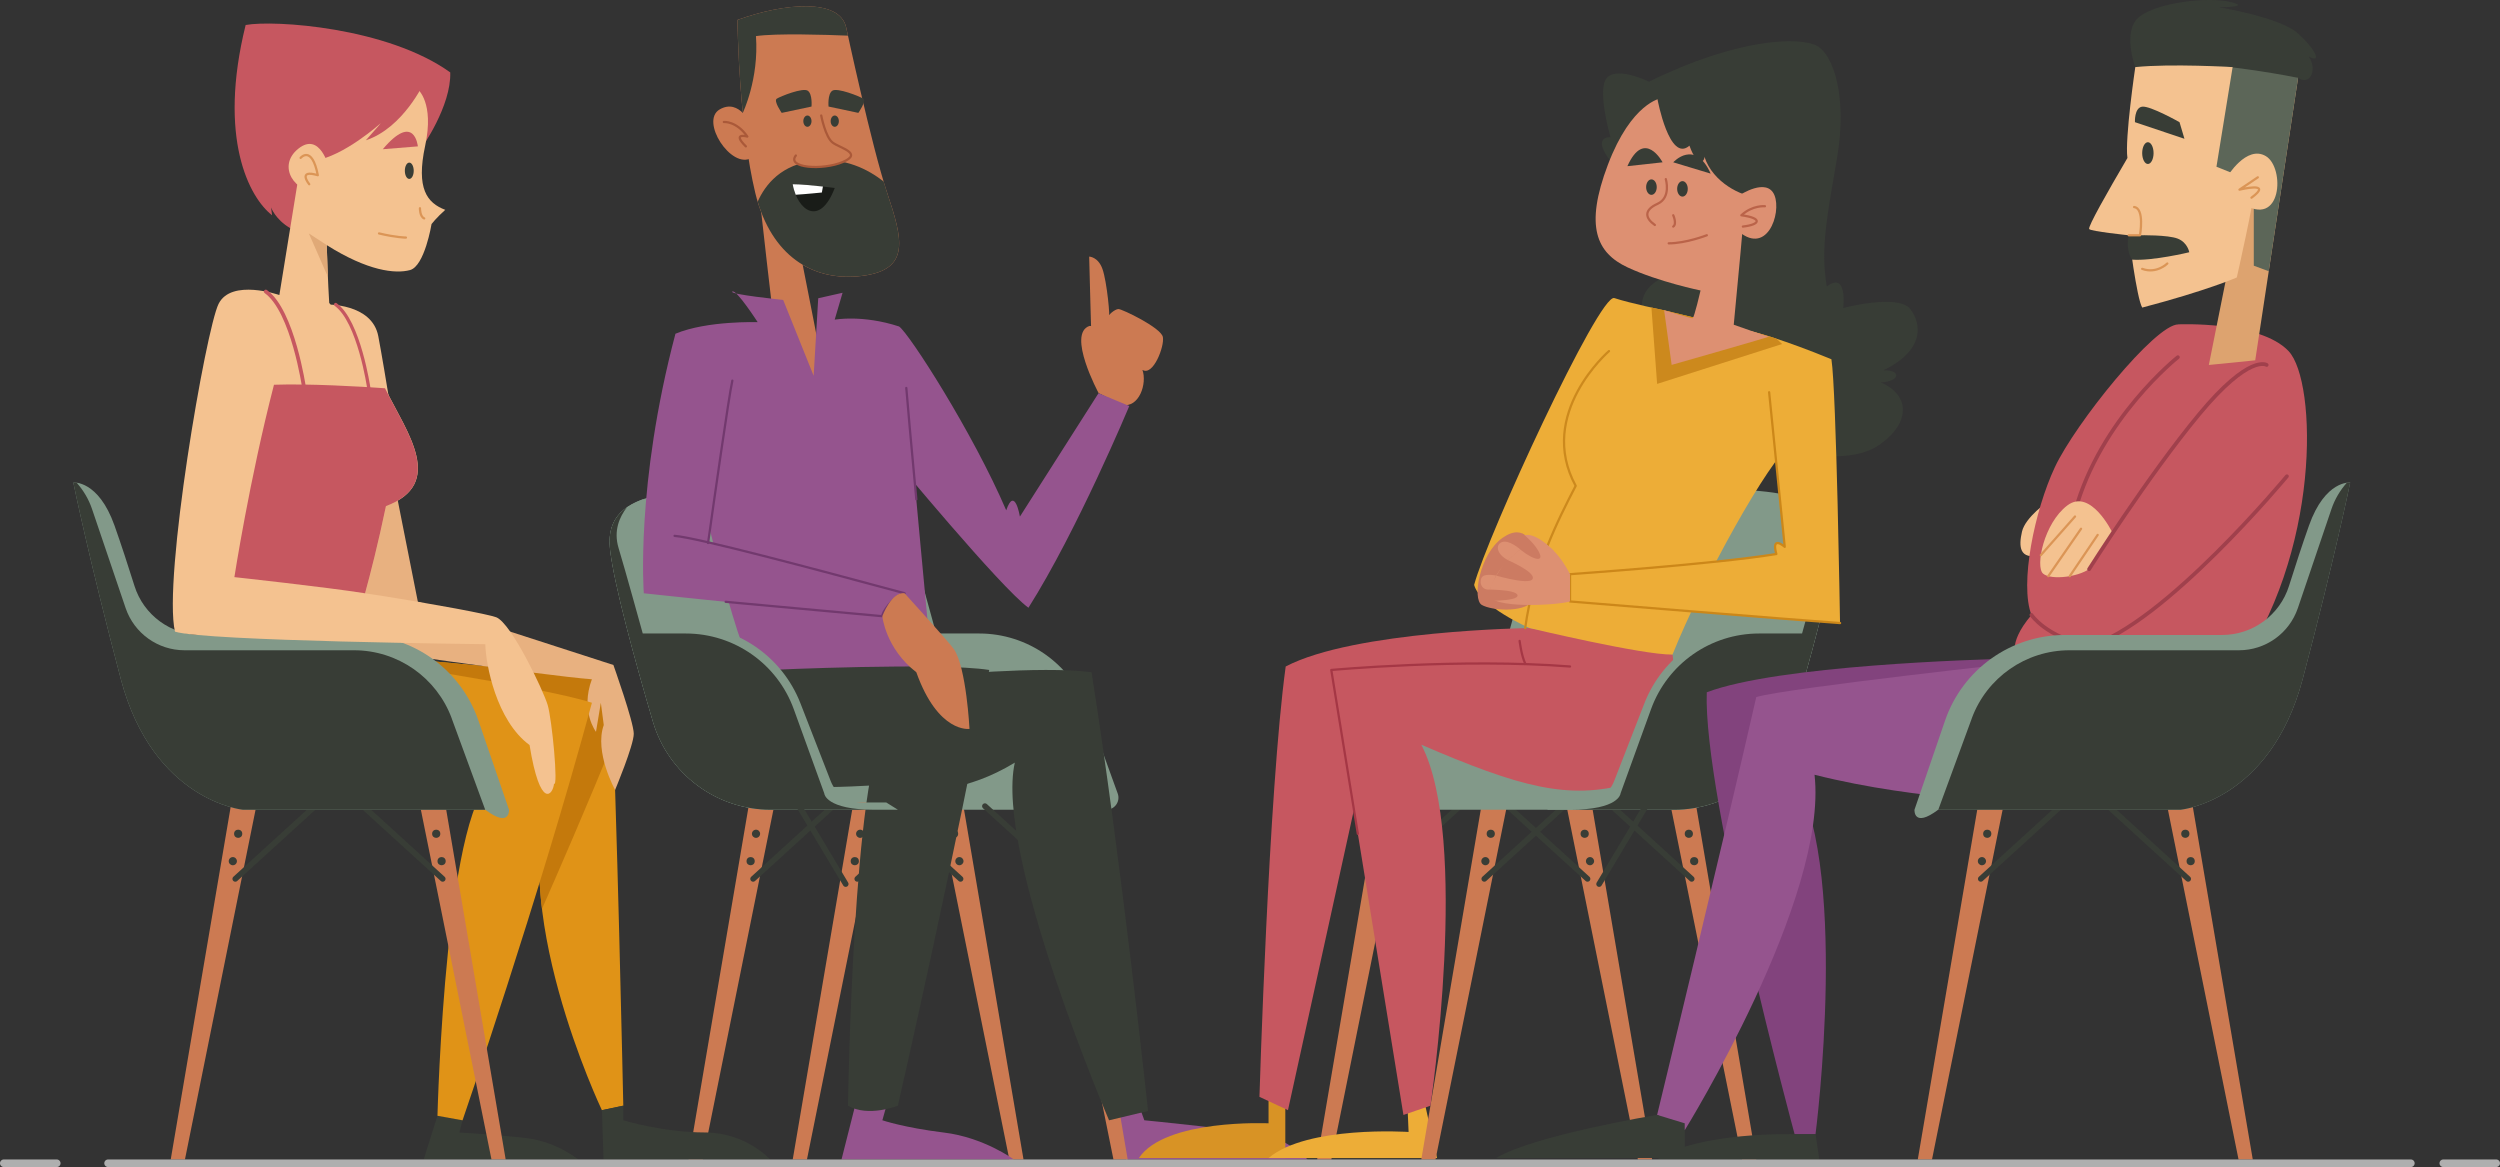 <?xml version="1.0" encoding="UTF-8"?>
<svg id="Layer_2" data-name="Layer 2" xmlns="http://www.w3.org/2000/svg" viewBox="0 0 659.08 307.67">
  <rect x="0" y="0" width="659.08" height="307.67" fill="#333333" stroke="none"/>
  <defs>
    <style>
      .cls-1 {
        stroke: #383d36;
        stroke-width: 1.5px;
      }

      .cls-1, .cls-2, .cls-3, .cls-4, .cls-5, .cls-6, .cls-7, .cls-8, .cls-9, .cls-10, .cls-11, .cls-12 {
        fill: none;
        stroke-linecap: round;
        stroke-linejoin: round;
      }

      .cls-2 {
        stroke: #a0404c;
      }

      .cls-3, .cls-12 {
        stroke: #c65760;
      }

      .cls-13 {
        fill: #f4c290;
      }

      .cls-14 {
        fill: #e8b180;
      }

      .cls-15 {
        fill: #fff;
      }

      .cls-16 {
        fill: #edad37;
      }

      .cls-17 {
        fill: #82437d;
      }

      .cls-18 {
        fill: #c65760;
      }

      .cls-19 {
        fill: #dda36f;
      }

      .cls-20 {
        fill: #cc891d;
      }

      .cls-21 {
        fill: #cc7a52;
      }

      .cls-22 {
        fill: #cc7b62;
      }

      .cls-23 {
        fill: #c4790c;
      }

      .cls-24 {
        fill: #e0a977;
      }

      .cls-25 {
        fill: #d89325;
      }

      .cls-26 {
        fill: #dd9072;
      }

      .cls-27 {
        fill: #e09317;
      }

      .cls-28 {
        fill: #191c18;
      }

      .cls-29 {
        fill: #95548e;
      }

      .cls-30 {
        fill: #5c6658;
      }

      .cls-31 {
        fill: #383d36;
      }

      .cls-32 {
        fill: #829989;
      }

      .cls-4 {
        stroke: #ba6349;
      }

      .cls-4, .cls-5, .cls-6, .cls-7, .cls-8, .cls-9, .cls-10 {
        stroke-width: .6px;
      }

      .cls-5 {
        stroke: #72396e;
      }

      .cls-6 {
        stroke: #a53745;
      }

      .cls-7 {
        stroke: #aa5939;
      }

      .cls-8 {
        stroke: #db9556;
      }

      .cls-9 {
        stroke: #cc891d;
      }

      .cls-10 {
        stroke: #cc8719;
      }

      .cls-11 {
        stroke: #afafaf;
        stroke-width: 2px;
      }

      .cls-12 {
        stroke-width: .87px;
      }
    </style>
  </defs>
  <g id="OBJECTS">
    <g>
      <g>
        <g>
          <polygon class="cls-21" points="269.83 305.67 266.09 305.67 247.09 211.56 253.83 211.56 269.83 305.67"/>
          <polygon class="cls-21" points="181.53 305.67 185.28 305.67 204.28 211.56 197.53 211.56 181.53 305.67"/>
          <line class="cls-1" x1="219.58" y1="212.53" x2="198.55" y2="231.7"/>
          <line class="cls-1" x1="232.21" y1="212.53" x2="253.23" y2="231.7"/>
          <g>
            <circle class="cls-31" cx="197.89" cy="227.03" r="1.08"/>
            <path class="cls-31" d="m200.39,219.81c0,.6-.49,1.08-1.08,1.08s-1.08-.49-1.08-1.08.49-1.08,1.08-1.08,1.08.49,1.08,1.08Z"/>
          </g>
          <g>
            <path class="cls-31" d="m251.85,227.03c0,.6.49,1.08,1.08,1.08s1.08-.49,1.08-1.08-.49-1.08-1.08-1.08-1.08.49-1.08,1.08Z"/>
            <circle class="cls-31" cx="251.52" cy="219.81" r="1.08"/>
          </g>
        </g>
        <path class="cls-29" d="m300.72,292.67l.96,2.67s27.49,2.67,32.99,4.19c5.5,1.52,10.04,6.14,10.04,6.14h-47.81l-3.35-17.76"/>
        <path class="cls-29" d="m234.03,290.3l-1.41,5.04s5.72,1.95,16.24,3.24c10.52,1.28,18.41,7.09,18.41,7.09h-45.42l5.95-23.5"/>
        <path class="cls-21" d="m289.63,103.63s-8.47-15.72-2.38-17.71c11.59.94,12.29,1.05,12.29,1.05,0,0-4.33,6.56-10.18,2.93,9.37,5.74,5.86,8.66,5.51,9.01s-6.79-3.28-6.91-3.63c-.12-.35-.82-27.63-.82-27.63,0,0,2.34,0,3.51,3.28s2.13,13.23,1.65,12.76c-.48-.47,1.63-2.22,2.57-2.22s11.23,4.92,11.7,7.38c.47,2.46-2.58,10.42-5.39,8.66,1.29,3.63-.87,10.07-5.35,9.25"/>
        <path class="cls-32" d="m246.8,167.01s-6.14-22.59-8.01-27.94c-1.87-5.34-3.26-10.2-30.48-10.2s-49.35-1.02-47.5,15.81c1.03,9.33,6.58,29.46,11.32,45.55,4.06,13.79,16.73,23.24,31.1,23.24h88.45c2.2,0,3.74-2.19,2.99-4.26l-8.05-22.23c-4.34-11.99-15.72-19.97-28.47-19.97h-11.35Z"/>
        <g>
          <polygon class="cls-21" points="297.29 305.67 293.54 305.67 274.54 211.56 281.29 211.56 297.29 305.67"/>
          <polygon class="cls-21" points="208.99 305.67 212.74 305.67 231.74 211.56 224.99 211.56 208.99 305.67"/>
          <line class="cls-1" x1="247.04" y1="212.53" x2="226.01" y2="231.7"/>
          <line class="cls-1" x1="259.66" y1="212.53" x2="280.69" y2="231.7"/>
          <g>
            <circle class="cls-31" cx="225.35" cy="227.03" r="1.08"/>
            <path class="cls-31" d="m227.85,219.81c0,.6-.49,1.08-1.08,1.08s-1.08-.49-1.08-1.08.49-1.08,1.08-1.08,1.08.49,1.08,1.08Z"/>
          </g>
          <g>
            <path class="cls-31" d="m279.31,227.03c0,.6.49,1.08,1.08,1.08s1.08-.49,1.08-1.08-.49-1.08-1.08-1.08-1.08.49-1.08,1.08Z"/>
            <circle class="cls-31" cx="278.98" cy="219.81" r="1.08"/>
          </g>
        </g>
        <path class="cls-21" d="m199.75,46.7c-.16.76,4.95,44.24,4.95,44.24l12.18,12.19s-1.11-11.94-1.14-12.19c-.08-.76-6.16-31.39-6.16-31.39"/>
        <path class="cls-21" d="m223.09,7.28s6.71,31.32,10.78,43.52,6.3,20.26-6.51,21.93c-12.81,1.66-24.2-5.05-28.26-21.93-4.07-16.88-4.68-42.3-4.68-45.55,12.4-4.47,26.95-5.78,28.67,2.03Z"/>
        <path class="cls-21" d="m198.08,33.11s-3.05-7.32-8.34-4.27,3.05,15.86,8.34,12.81"/>
        <path class="cls-31" d="m223.55,9.39c-.29-1.34-.46-2.11-.46-2.11-1.72-7.82-16.27-6.51-28.67-2.03,0,2.03.24,12.68,1.4,24.51h0s4.29-8.85,3.48-20.24c5.32-.78,18.48-.36,24.25-.12Z"/>
        <path class="cls-31" d="m227.36,72.72c12.81-1.66,10.57-9.73,6.51-21.93-.29-.88-.6-1.88-.92-2.94-4.2-3.3-10.21-6.28-17.82-5.53-9.15.89-13.41,6.38-15.38,10.85,4.53,15.13,15.43,21.13,27.62,19.55Z"/>
        <path class="cls-7" d="m190.83,32.16s3.29-.31,6.19,3.84c0,0-4.23-1.18-.39,2.59"/>
        <path class="cls-31" d="m213.94,31.94c0,.82-.49,1.49-1.08,1.49s-1.08-.67-1.08-1.49.49-1.49,1.08-1.49,1.08.67,1.08,1.49Z"/>
        <ellipse class="cls-31" cx="220.07" cy="31.94" rx="1.08" ry="1.49"/>
        <path class="cls-28" d="m220.07,49.55s-7.58-.98-11.09-.98c1.21,6.83,7.1,11.44,11.09.98Z"/>
        <path class="cls-15" d="m216.95,49.18c-2.5-.28-5.92-.61-7.97-.61.17.98.45,1.91.79,2.77,2.63-.15,6.9-.59,6.9-.59l.28-1.57Z"/>
        <path class="cls-31" d="m213.94,28.09s.3-3.24-.97-4.16c-1.27-.92-7.26,1.49-8.18,2.08s1.29,3.75,1.29,3.75l7.87-1.67Z"/>
        <path class="cls-31" d="m218.43,28.09s-.3-3.24.97-4.16c1.27-.92,7.26,1.49,8.18,2.08s-1.29,3.75-1.29,3.75l-7.87-1.67Z"/>
        <path class="cls-21" d="m216.5,30.45s1.07,5.72,3.05,7.17c1.97,1.45,8.02,2.8,2.65,5.08-5.36,2.28-14.95,1.57-12.39-1.7"/>
        <path class="cls-7" d="m216.5,30.45s1.07,5.72,3.05,7.17c1.97,1.45,8.02,2.8,2.65,5.08-5.36,2.28-14.95,1.57-12.39-1.7"/>
        <path class="cls-29" d="m214.53,99.13l-8.06-20.06s-14.4-1.48-13.4-2.2c1-.73,6.68,8.06,6.68,8.06,0,0-13.34-.44-21.68,3.05-10.59,40-8.34,68.43-8.34,68.43,0,0,63.11,6.73,62.88,6.05s2.7-5.35,5.86-6.05c-24.34-6.57-54.77-14.68-60.63-15.13,1.58,5.41,8.11,6.99,8.11,6.99,0,0,5.88-42.41,7.11-47.91-9.82,5.99-8.69,26.85-8.69,26.85,0,0,8.42,40.44,15.37,52.16,22.27-.9,46.16-1.13,46.16-1.13,0,0-6.54-69.65-6.99-75.95-7.21-3.83-9.02,9.47-9.02,9.47l5.41,8.67s28.4,34.38,35.83,39.79c12.85-20.28,26.59-53.19,26.59-53.19l-8.11-3.38-20.73,32.54s-1.35-8.2-3.61-1.66c-8.79-20.51-25.6-46.65-28.24-48.46-9.63-3.16-16.98-1.8-16.98-1.8l2.08-7.09-6.42,1.45-1.21,20.51Z"/>
        <path class="cls-5" d="m186.67,143.15c1.61-11.45,5.44-38.49,6.4-42.8"/>
        <path class="cls-5" d="m177.84,141.27c5.86.45,36.29,8.56,60.63,15.13-3.16.71-6.09,5.38-5.86,6.05,0,0-38.95-3.55-41.3-3.79"/>
        <path class="cls-5" d="m241.57,131.64c-1.32-14.24-2.46-26.84-2.64-29.36"/>
        <path class="cls-31" d="m245.91,178.23s28.73-2.81,41.86-1c7.81,49.36,14.9,115.66,14.9,115.66l-10.29,2.46s-30.22-70.52-24.84-94.3c-12.98,7.91-23.42,7.21-23.42,7.21"/>
        <path class="cls-31" d="m202.92,176.62s44.74-2.06,57.87,0c-7.81,43.58-24.08,114.87-24.08,114.87,0,0-7.82,3.15-13.16,0,0,0,1.38-89.38,10.08-99.32,10.48,12.07,7.28,14.54,5.86,14.37-1.42-.17-26.67,2.3-36.58,0-9.91-2.3-14.87-27.18-14.87-27.18l14.87-2.74Z"/>
        <path class="cls-32" d="m233.64,211.56h-6.38c-3.66,0-6.94-2.24-8.26-5.65l-7.97-20.48c-4.83-12.41-16.78-20.58-30.09-20.58h-9.85l-6.1-22.36c-1.07-3.94,1.06-7.82,4.55-9.26v-1.59c-6.12,2.19-9.48,6.08-8.72,13.05,1.03,9.33,6.58,29.46,11.32,45.55,4.06,13.79,16.73,23.24,31.1,23.24h33.49l-3.08-1.92Z"/>
        <path class="cls-31" d="m217.32,209.21l-8.05-22.23c-4.34-11.99-15.72-19.97-28.47-19.97h-11.35s-4.72-17.1-6.37-22.52c-1.4-4.6.28-8.29,2.21-10.76-3.37,2.35-5.05,5.82-4.49,10.96,1.03,9.33,6.58,29.46,11.32,45.55,4.06,13.79,16.73,23.24,31.1,23.24h27.4c-12.95,0-13.31-4.26-13.31-4.26Z"/>
        <path class="cls-21" d="m238.47,156.4s11.82,12.97,13.03,14.77c3.27,4.87,4.09,20.99,4.09,20.99,0,0-8.24,1.26-14.02-14.93-8.14-6.29-8.96-14.77-8.96-14.77,0,0,2.42-6.6,5.86-6.05Z"/>
        <line class="cls-1" x1="222.95" y1="233.06" x2="210.09" y2="211.56"/>
      </g>
      <g>
        <g>
          <polygon class="cls-21" points="347.24 305.67 350.99 305.67 369.99 211.56 363.24 211.56 347.24 305.67"/>
          <polygon class="cls-21" points="435.55 305.67 431.8 305.67 412.8 211.56 419.55 211.56 435.55 305.67"/>
          <line class="cls-1" x1="397.5" y1="212.53" x2="418.52" y2="231.7"/>
          <line class="cls-1" x1="384.87" y1="212.53" x2="363.85" y2="231.7"/>
          <g>
            <path class="cls-31" d="m418.1,227.03c0,.6.49,1.08,1.08,1.08s1.08-.49,1.08-1.08-.49-1.08-1.08-1.08-1.08.49-1.08,1.08Z"/>
            <circle class="cls-31" cx="417.77" cy="219.81" r="1.08"/>
          </g>
          <g>
            <path class="cls-31" d="m365.23,227.03c0,.6-.49,1.08-1.08,1.08s-1.08-.49-1.08-1.08.49-1.08,1.08-1.08,1.08.49,1.08,1.08Z"/>
            <circle class="cls-31" cx="365.55" cy="219.81" r="1.08"/>
          </g>
        </g>
        <path class="cls-31" d="m434.72,21.54s-7.9-3.95-10.93-1.19c-3.03,2.77.79,15.8.79,15.8,0,0-6.06-.4,1.58,8.17,11.19-.26,17.25,27.39,16.73,27.39s-11.99,2.24-9.75,11.19,11.06,20.68,11.06,20.68l28.97,15.28s14.36,4.21,22.65-1.84c8.3-6.06,7.24-13.17,0-16.2,5.27-.26,5.4-3.42.66-3.16,10.8-5.27,10.27-12.12,7.11-16.2-3.16-4.08-17.65-.26-17.65-.26,0,0,1.19-9.88-4.35-5.66-1.71-10.14.13-18.7,2.77-34.24,2.63-15.54-.92-26.87-5.4-29.24-4.48-2.37-20.68-2.11-44.25,9.48Z"/>
        <path class="cls-25" d="m334.43,289.46v6.68s-27.26-1.24-34.19,9.16h38.61v-18.31"/>
        <path class="cls-16" d="m371.06,291.62l.29,6.8s-26.74-1.78-36.92,6.88h44.41l-4.09-18.31"/>
        <g>
          <polygon class="cls-21" points="374.7 305.67 378.45 305.67 397.45 211.56 390.7 211.56 374.7 305.67"/>
          <polygon class="cls-21" points="463.01 305.67 459.26 305.67 440.26 211.56 447.01 211.56 463.01 305.67"/>
          <line class="cls-1" x1="424.96" y1="212.53" x2="445.98" y2="231.7"/>
          <line class="cls-1" x1="412.33" y1="212.53" x2="391.31" y2="231.7"/>
          <g>
            <circle class="cls-31" cx="446.64" cy="227.03" r="1.08"/>
            <circle class="cls-31" cx="445.23" cy="219.81" r="1.08"/>
          </g>
          <g>
            <path class="cls-31" d="m392.68,227.03c0,.6-.49,1.08-1.08,1.08s-1.08-.49-1.08-1.08.49-1.08,1.08-1.08,1.08.49,1.08,1.08Z"/>
            <circle class="cls-31" cx="393.01" cy="219.81" r="1.08"/>
          </g>
        </g>
        <path class="cls-32" d="m397.74,167.01s6.14-22.59,8.01-27.94c1.87-5.34,3.26-10.2,30.48-10.2s49.35-1.02,47.5,15.81c-1.03,9.33-6.58,29.46-11.32,45.55-4.06,13.79-16.73,23.24-31.1,23.24h-88.45c-2.2,0-3.74-2.19-2.99-4.26l8.05-22.23c4.34-11.99,15.72-19.97,28.47-19.97h11.35Z"/>
        <path class="cls-18" d="m403.22,165.57s-46.24.65-64.27,10.14c-4.51,32.93-6.92,113.46-6.92,113.46l7.52,3.51,20.43-93.05s48.03-22.89,53.92-23.91c-28.67-2.23-62.93.92-62.93.92l19.02,117.3,7.12-2.44s10.5-70.53-2.41-95.17c25.85,11.12,38.77,14.73,54.7,10.22,15.93-4.51,11.54-33.98,11.54-33.98l-37.71-6.99Z"/>
        <path class="cls-6" d="m413.9,175.71c-28.67-2.23-62.93.92-62.93.92l7,43.18"/>
        <path class="cls-6" d="m400.62,168.97s.45,3.79,1.46,5.93"/>
        <path class="cls-32" d="m410.9,211.56h6.38c3.66,0,6.94-2.24,8.26-5.65l7.97-20.48c4.83-12.41,16.78-20.58,30.09-20.58h9.85l6.1-22.36c1.07-3.94-1.06-7.82-4.55-9.26v-1.59c6.12,2.19,9.48,6.08,8.72,13.05-1.03,9.33-6.58,29.46-11.32,45.55-4.06,13.79-16.73,23.24-31.1,23.24h-33.49l3.08-1.92Z"/>
        <path class="cls-31" d="m427.21,209.21l8.05-22.23c4.34-11.99,15.72-19.97,28.47-19.97h11.35s4.72-17.1,6.37-22.52c1.4-4.6-.28-8.29-2.21-10.76,3.37,2.35,5.05,5.82,4.49,10.96-1.03,9.33-6.58,29.46-11.32,45.55-4.06,13.79-16.73,23.24-31.1,23.24h-27.4c12.95,0,13.31-4.26,13.31-4.26Z"/>
        <line class="cls-1" x1="421.58" y1="233.06" x2="434.45" y2="211.56"/>
        <path class="cls-16" d="m438.72,81.81s-9.15-1.9-13.13-3.23-33.56,62.78-36.96,75.62c1.52,5.69,14.59,11.37,14.59,11.37,0,0,29.94,7.15,37.71,6.99,7.96-19.87,25.39-51.33,31.46-55.69-3.98-7.96-6-13.46-6-13.46l4.11,40.75s-3.66-3.22-2.21,1.9c-16.2,2.65-54.39,5.31-54.39,5.31v7.2s60.2,4.93,71.19,5.69c0,0-.95-61.21-2.27-69.55-12.89-5.31-19.86-7.02-19.86-7.02"/>
        <path class="cls-20" d="m435.37,81.08l1.5,20.13,32.96-10.52-1.54-1.43c-3.49-1.14-5.32-1.59-5.32-1.59l-24.24-5.86s-1.41-.29-3.35-.73Z"/>
        <path class="cls-9" d="m424.18,92.56s-19.14,16.53-8.78,35.53c-4.64,8.92-11.17,21.85-13.31,37.48"/>
        <path class="cls-10" d="m466.4,103.41l4.11,40.75s-3.66-3.22-2.21,1.9c-16.2,2.65-54.39,5.31-54.39,5.31v7.2s60.2,4.93,71.19,5.69"/>
        <path class="cls-26" d="m437.87,25.91s-7.76,1.13-13.97,17.5c-6.21,16.37-2.96,23.29,5.22,27.1,8.19,3.81,19.2,6.07,19.2,6.07,0,0-1.69,7.34-2.12,7.34s-7.48-2.12-7.48-2.12l1.98,14.4s26.26-7.48,25.69-7.48-9.32-3.11-9.32-3.11c0,0,3.67-38.11,3.39-38.82-.28-.71-13.69-22.02-22.59-20.89Z"/>
        <path class="cls-31" d="m436.97,26.18s3.13,16.88,8.42,12.22c2.24,6.19,4.08,4.08,3.95,2.9,2.24,6.98,10.01,10.4,13.17,10.54s1.58-10.01,1.58-10.01c0,0-16.46-18.18-17.38-18.57-.92-.4-9.73.53-9.73.53v2.4Z"/>
        <path class="cls-26" d="m458.62,51.46s7.2-4.8,9.18,0c1.98,4.8-2.12,16.66-10.16,8.89"/>
        <path class="cls-22" d="m404.05,144.07s-1.83-6.55-7.92-2.29c-6.09,4.27-8.07,16.21-5.48,17.7,2.59,1.49,10.82,2.1,13.41-.94"/>
        <path class="cls-26" d="m413.9,151.36s-4.83-10.03-10-8.2c-5.18,1.83-11.43,9.75-11.27,13.56.15,3.81,17.72,2.92,21.28,1.84v-7.2Z"/>
        <path class="cls-26" d="m409.65,145.24s-5.29-5.68-8.36-3.87c-3.07,1.81,5.47,5.83,5.47,5.83"/>
        <path class="cls-22" d="m401.35,140.66c.36.19,3.72,2.99,4.62,5.43s-2.72,1.09-6.16-2.08c-3.08.91-3.02,3.34-3.02,3.34,0,0,8.14,3.36,7.26,5.27-.89,1.9-11.43-1.4-11.43-1.4l-1.87,4.2s9.15-.18,9.33,1.54c.18,1.72-9.69,1.45-9.69,1.45"/>
        <path class="cls-26" d="m400.8,144.85s-3-2.68-4.88-1.92c-1.87.77-1.18,3.35,1.67,4.75"/>
        <path class="cls-26" d="m394.44,151.74s-2.54-.56-3.54.21-.81,3.75,1.88,3.47"/>
        <g>
          <path class="cls-4" d="m439.16,47.22s1.49,4.86-2.19,6.52c-3.68,1.65-3.25,3.78-.7,5.57"/>
          <path class="cls-4" d="m441.12,56.75s1.02,2.3,0,2.98"/>
          <path class="cls-4" d="m449.97,62.02s-5.45,2.13-10.04,2.13"/>
          <path class="cls-4" d="m465.29,54.37s-3.23-.34-6.21,2.38c5.7.77,4.97,2.47.4,2.98"/>
        </g>
        <path class="cls-31" d="m444.95,49.79c0,1.13-.63,2.04-1.4,2.04s-1.4-.91-1.4-2.04.63-2.04,1.4-2.04,1.4.91,1.4,2.04Z"/>
        <path class="cls-31" d="m436.77,49.33c0,1.13-.63,2.04-1.4,2.04s-1.4-.91-1.4-2.04.63-2.04,1.4-2.04,1.4.91,1.4,2.04Z"/>
        <path class="cls-31" d="m441.12,42.79s5.7-6.3,9.87,2.98"/>
        <path class="cls-31" d="m438.31,42.79s-4.77-9.02-9.28,1.02"/>
      </g>
      <g>
        <path class="cls-27" d="m103.64,173.45s51.19,4.15,57.42,6.82c1.48,27.58,3.26,111.22,3.26,111.22l-5.64,1.19s-26.18-54.96-12.64-86.05"/>
        <path class="cls-23" d="m161.05,180.27c-6.23-2.67-57.42-6.82-57.42-6.82l42.4,33.17c-4.14,9.52-4.56,21.28-3.15,33.01,3.18-7.22,13.07-29.84,18.82-44.38-.22-5.88-.44-11.01-.65-14.99Z"/>
        <path class="cls-14" d="m103.64,125.78l6.52,32.87,51.55,16.66s5.37,15.06,5.37,18.13-4.92,14.81-4.92,14.81c0,0-5.54-9.96-2.99-17.11l-.77-5.87-1.28,7.66s-4.2-5.49-1.08-13.85c-12.71-.96-65.88-8.74-65.88-8.74,0,0,3.25-38.69,2.68-39.96"/>
        <path class="cls-31" d="m121.94,295.34l-.85,3.24s9.87.53,17.77,1.48c7.9.95,13.58,5.61,13.58,5.61h-40.74l3.63-11.52"/>
        <path class="cls-27" d="m91.44,173.45s50.67,7.37,64.61,11.82c-14.24,52.5-34.11,110.08-34.11,110.08l-6.61-1.19s2.17-85.95,15.77-88.98c-17.5,2.37-40.93,4.11-40.93,4.11"/>
        <path class="cls-13" d="m85.98,80.28s12.08-.39,13.75,8.36c1.67,8.75,5.31,31.77,5.31,31.77l-21.26-28.04"/>
        <path class="cls-18" d="m111.17,38.95s7.81-10.97,7.53-19.86c-16.57-11.91-46.41-13.87-53.94-12.5-7.39,29.85.95,45.5,6.97,50.16l-.27-2.05s1.16,3.19,5.03,5.43c3.87,2.24,17.29-7.62,17.29-7.62"/>
        <polygon class="cls-21" points="133.31 305.67 129.57 305.67 110.57 211.56 117.31 211.56 133.31 305.67"/>
        <polygon class="cls-21" points="45.01 305.67 48.76 305.67 67.76 211.56 61.01 211.56 45.01 305.67"/>
        <line class="cls-1" x1="83.06" y1="212.53" x2="62.03" y2="231.7"/>
        <line class="cls-1" x1="95.69" y1="212.53" x2="116.71" y2="231.7"/>
        <path class="cls-32" d="m127.93,213.48h-63.84s-23.69-2.2-32.25-34.5c-8.56-32.3-12.51-51.77-12.51-51.77,0,0,6.58-.7,10.86,11.35,1.77,5,3.66,10.81,5.26,15.9,2.42,7.71,9.58,12.94,17.66,12.94h41.42c14.27,0,26.97,9.07,31.6,22.57l8.06,23.5s.33,4.94-6.25,0Z"/>
        <g>
          <path class="cls-31" d="m62.46,227.03c0,.6-.49,1.08-1.08,1.08s-1.08-.49-1.08-1.08.49-1.08,1.08-1.08,1.08.49,1.08,1.08Z"/>
          <circle class="cls-31" cx="62.79" cy="219.81" r="1.08"/>
        </g>
        <g>
          <circle class="cls-31" cx="116.42" cy="227.03" r="1.08"/>
          <circle class="cls-31" cx="115" cy="219.81" r="1.08"/>
        </g>
        <path class="cls-31" d="m119.11,189.44c-3.97-10.82-14.27-18.01-25.79-18.01h-44.68c-7.02,0-13.26-4.47-15.52-11.12l-8.86-26.12c-.89-2.63-2.3-4.96-4.06-6.94-.55-.08-.88-.04-.88-.04,0,0,3.95,19.46,12.51,51.77,8.56,32.3,32.25,34.5,32.25,34.5h63.84l-8.82-24.04Z"/>
        <path class="cls-13" d="m110.15,23.56s4.39,3.49,1.94,14.85c-2.45,11.36.52,15.1,5.29,16.91-2.32,2.07-3.61,3.74-3.61,3.74,0,0-1.81,11.1-5.68,12.14s-11.1.26-21.95-6.58c.26,9.04.65,15.23.65,15.23,0,0,9.42,11.75,14.98,22.98,5.55,11.23,15.75,24.66,0,30.6-3.74,17.94-7.49,29.82-7.49,29.82,0,0-35.11-6.97-39.63-11.49,21.17.52,72.17,9.42,76.17,10.97,4,1.55,12.39,19.24,13.56,23.11,1.16,3.87,2.84,21.82,1.68,20.78-.26,2.84-3.61,7.23-6.45-10.2-8.78-6.45-11.56-21.3-11.66-26.59,0,0-74.09-.8-81.82-3.31-3.22-13.73,8.14-79.7,11.5-86.42,3.36-6.71,16.02-2.32,16.02-2.32l7.34-45.31s16.65-14.07,16.52-14.2,12.65,5.29,12.65,5.29Z"/>
        <path class="cls-18" d="m111.83,21.7s-5.48,12.02-15.39,15.29c3.37-3.75,3.94-4.52,3.94-4.52,0,0-9.71,8.75-17.5,9.9-4.62.29-4.9-3.37-4.9-3.37l3.08-14.81,14.52-7.4h5.77l10.48,4.9Z"/>
        <path class="cls-13" d="m86.73,44.2s-2.31-9.62-8.08-5c-5.77,4.62-.87,11.92,5.67,11.35"/>
        <path class="cls-18" d="m72.23,101.43c-6.46,24.99-10.44,50.72-10.44,50.72,0,0,24.2,2.63,34.45,4.26h0c1.43-5.23,3.47-13.2,5.51-22.98,15.75-5.94,5.55-19.36,0-30.6-.08-.16-.16-.31-.24-.47-6.5-.48-20.25-1.25-29.29-.93Z"/>
        <path class="cls-3" d="m80.17,102.28s-2.95-20.34-10.1-25.42"/>
        <path class="cls-12" d="m97.22,102.28s-2.56-17.61-8.74-22"/>
        <path class="cls-31" d="m164.32,291.49v3.86s10.58,3.2,21.44,3.2,17.28,7.12,17.28,7.12h-43.93l-.42-13"/>
        <path class="cls-8" d="m110.71,54.9s-.04,2.21,1.12,2.68"/>
        <path class="cls-8" d="m107.01,62.63s-2.5,0-7.08-1.09"/>
        <path class="cls-8" d="m79.25,41.62s2.96-3.48,4.53,4.57c-5.51-1.63-2.26,2.38-2.26,2.38"/>
        <path class="cls-31" d="m109.07,45.02c0,1.19-.52,2.15-1.17,2.15s-1.17-.96-1.17-2.15.52-2.15,1.17-2.15,1.17.96,1.17,2.15Z"/>
        <path class="cls-18" d="m110.16,38.59s-.87-9.16-9.25.75"/>
        <polygon class="cls-24" points="86.14 64.61 81.42 61.54 86.44 72.97 86.14 64.61"/>
      </g>
      <g>
        <path class="cls-13" d="m539.99,132.16s-6.06,4.16-6.93,8c-.87,3.84-.82,7.56,4.97,6.19"/>
        <path class="cls-18" d="m574.28,85.51s21.49-.96,29.06,7.05c7.57,8.01,8.65,53.62-14.3,85.14-25.1,31.88-28.33,18.97-30.12,17.18-1.79-1.79-27.09-21.27-27.09-21.27,0,0-3.14-3.38,3.73-11.49-3.17-8.11.79-27.47,6.16-38.95,5.37-11.47,26.45-37.71,32.57-37.65Z"/>
        <path class="cls-19" d="m605.85,20.53l-11.3,74.46-12.23,1.23,5.97-29.85-13.7-21.6s4.21-30.73,4.21-31.61,21.57,1.4,21.57,1.4"/>
        <path class="cls-30" d="m598.11,71.5l7.74-50.97-5.12-5.59-2.2-.57c-3.61-.37-11.63-1.15-16.26-1.36-1.13,1.7-2.71,4.03-4.22,6.19-.92,6.95-2.43,18.01-3.11,22.98.18,1.41.36,2.75.52,3.95l3.32,5.24h15.39v18.68l3.94,1.45Z"/>
        <path class="cls-31" d="m562.93,17.69s-3.61-9.63,1.13-13.32c4.74-3.69,17.91-5.27,23.88-3.86,5.97,1.4-2.99,1.4-2.99,1.4,0,0,16.16,2.62,20.9,6.93,4.74,4.31,6.32,8,2.81,6.06,2.46,3.69.18,7.73-2.81,5.62-9.66-1.93-18.72-2.92-18.72-2.92"/>
        <polygon class="cls-21" points="505.59 305.67 509.34 305.67 528.34 211.56 521.59 211.56 505.59 305.67"/>
        <polygon class="cls-21" points="593.9 305.67 590.15 305.67 571.15 211.56 577.9 211.56 593.9 305.67"/>
        <line class="cls-1" x1="555.85" y1="212.53" x2="576.87" y2="231.7"/>
        <line class="cls-1" x1="543.22" y1="212.53" x2="522.2" y2="231.7"/>
        <path class="cls-17" d="m531.82,173.6s-.5,0-1.43.03c-9.31.22-61.63,1.76-80.43,8.88-.99,27.52,23.16,116.51,23.16,116.51h5.51s9.45-72.98-6.83-96.6c27.83,4.73,54.86,8.14,55.65,7.88s18.64-24.68,17.85-25.2"/>
        <path class="cls-29" d="m536.12,174.27s-65.37,7.14-73.11,9.5c-8.35,36.72-26.14,110.15-26.14,110.15l7.28,4.04s37.89-61.16,34.22-93.71c28.09,7.09,57.75,7.3,57.75,7.3"/>
        <g>
          <circle class="cls-31" cx="577.53" cy="227.03" r="1.08"/>
          <circle class="cls-31" cx="576.12" cy="219.81" r="1.08"/>
        </g>
        <g>
          <path class="cls-31" d="m523.58,227.03c0,.6-.49,1.08-1.08,1.08s-1.08-.49-1.08-1.08.49-1.08,1.08-1.08,1.08.49,1.08,1.08Z"/>
          <circle class="cls-31" cx="523.9" cy="219.81" r="1.08"/>
        </g>
        <path class="cls-13" d="m562.93,17.69s-2.8,18.97-2.07,23.96c-5.35,9.12-10.46,18.12-10.09,18.73.36.61,10.46,1.65,10.46,1.65,0,0,2.07,16.66,3.53,19.06,17.27-4.54,24.93-7.94,24.93-7.94,0,0,4.62-20.31,4.86-24.69-1.46-1.09-10.22-4.5-10.22-4.5l4.26-26.27s-16.17-.97-25.66,0Z"/>
        <path class="cls-31" d="m564.17,62.02s7.39-.14,9.98.9c2.59,1.04,3.01,3.58,3.01,3.58,0,0-9.64,2.34-15.06,1.95-1.88-2.8-.88-6.43-.88-6.43h2.95Z"/>
        <path class="cls-13" d="m587.13,46.63s5.11-8.51,10.22-5.47,4.26,19.34-6.32,12.4"/>
        <path class="cls-2" d="m602.9,125.56s-32.43,39.12-52.15,44.78c-11.46-2.47-15.2-8.23-15.2-8.23"/>
        <path class="cls-2" d="m574.15,94.17s-20.38,16.14-27.11,40.63"/>
        <path class="cls-13" d="m556.86,140.35s-5.69-11.77-11.86-7.09c-6.17,4.68-8.46,16.09-6.4,17.95,2.06,1.86,10.19.94,13.12-1.92l5.14-8.94Z"/>
        <path class="cls-2" d="m597.56,96.21s-4.46-3.07-17.82,13.04c-13.37,16.11-28.99,40.81-28.99,40.81"/>
        <path class="cls-32" d="m510.98,213.48h63.84s23.69-2.2,32.25-34.5c8.56-32.3,12.51-51.77,12.51-51.77,0,0-6.58-.7-10.86,11.35-1.77,5-3.66,10.81-5.26,15.9-2.42,7.71-9.58,12.94-17.66,12.94h-41.42c-14.27,0-26.97,9.07-31.6,22.57l-8.06,23.5s-.33,4.94,6.25,0Z"/>
        <path class="cls-31" d="m519.8,189.44c3.97-10.82,14.27-18.01,25.79-18.01h44.68c7.02,0,13.26-4.47,15.52-11.12l8.86-26.12c.89-2.63,2.3-4.96,4.06-6.94.55-.08.88-.04.88-.04,0,0-3.95,19.46-12.51,51.77s-32.25,34.5-32.25,34.5h-63.84l8.82-24.04Z"/>
        <path class="cls-31" d="m567.75,40.36c0,1.59-.67,2.87-1.5,2.87s-1.5-1.29-1.5-2.87.67-2.87,1.5-2.87,1.5,1.29,1.5,2.87Z"/>
        <path class="cls-8" d="m595.23,46.75l-4.83,3.25s9.11-2.26,3.16,2.12"/>
        <path class="cls-8" d="m561.22,62.02h2.95s1.27-7.09-1.55-7.44"/>
        <path class="cls-31" d="m562.84,32.21s-.2-3.81,1.91-4.09c2.11-.28,9.84,4.09,9.84,4.09l1.3,4.38-13.05-4.38Z"/>
        <path class="cls-8" d="m571.37,69.47s-2.8,2.82-6.62,1.41"/>
        <path class="cls-31" d="m436.86,293.92s-32.73,5.42-42.42,11.38h49.71v-9.16"/>
        <path class="cls-31" d="m473.12,299.02s-25.37-.78-36.25,6.66h42.75l-.98-6.66"/>
        <line class="cls-8" x1="547.04" y1="136.17" x2="538.03" y2="146.35"/>
        <line class="cls-8" x1="548.63" y1="139.4" x2="539.99" y2="151.89"/>
        <line class="cls-8" x1="553.01" y1="141.02" x2="545.66" y2="151.89"/>
      </g>
      <g>
        <line class="cls-11" x1="28.49" y1="306.67" x2="635.58" y2="306.67"/>
        <line class="cls-11" x1="14.96" y1="306.67" x2="1" y2="306.67"/>
        <line class="cls-11" x1="658.08" y1="306.67" x2="644.13" y2="306.67"/>
      </g>
    </g>
  </g>
</svg>
